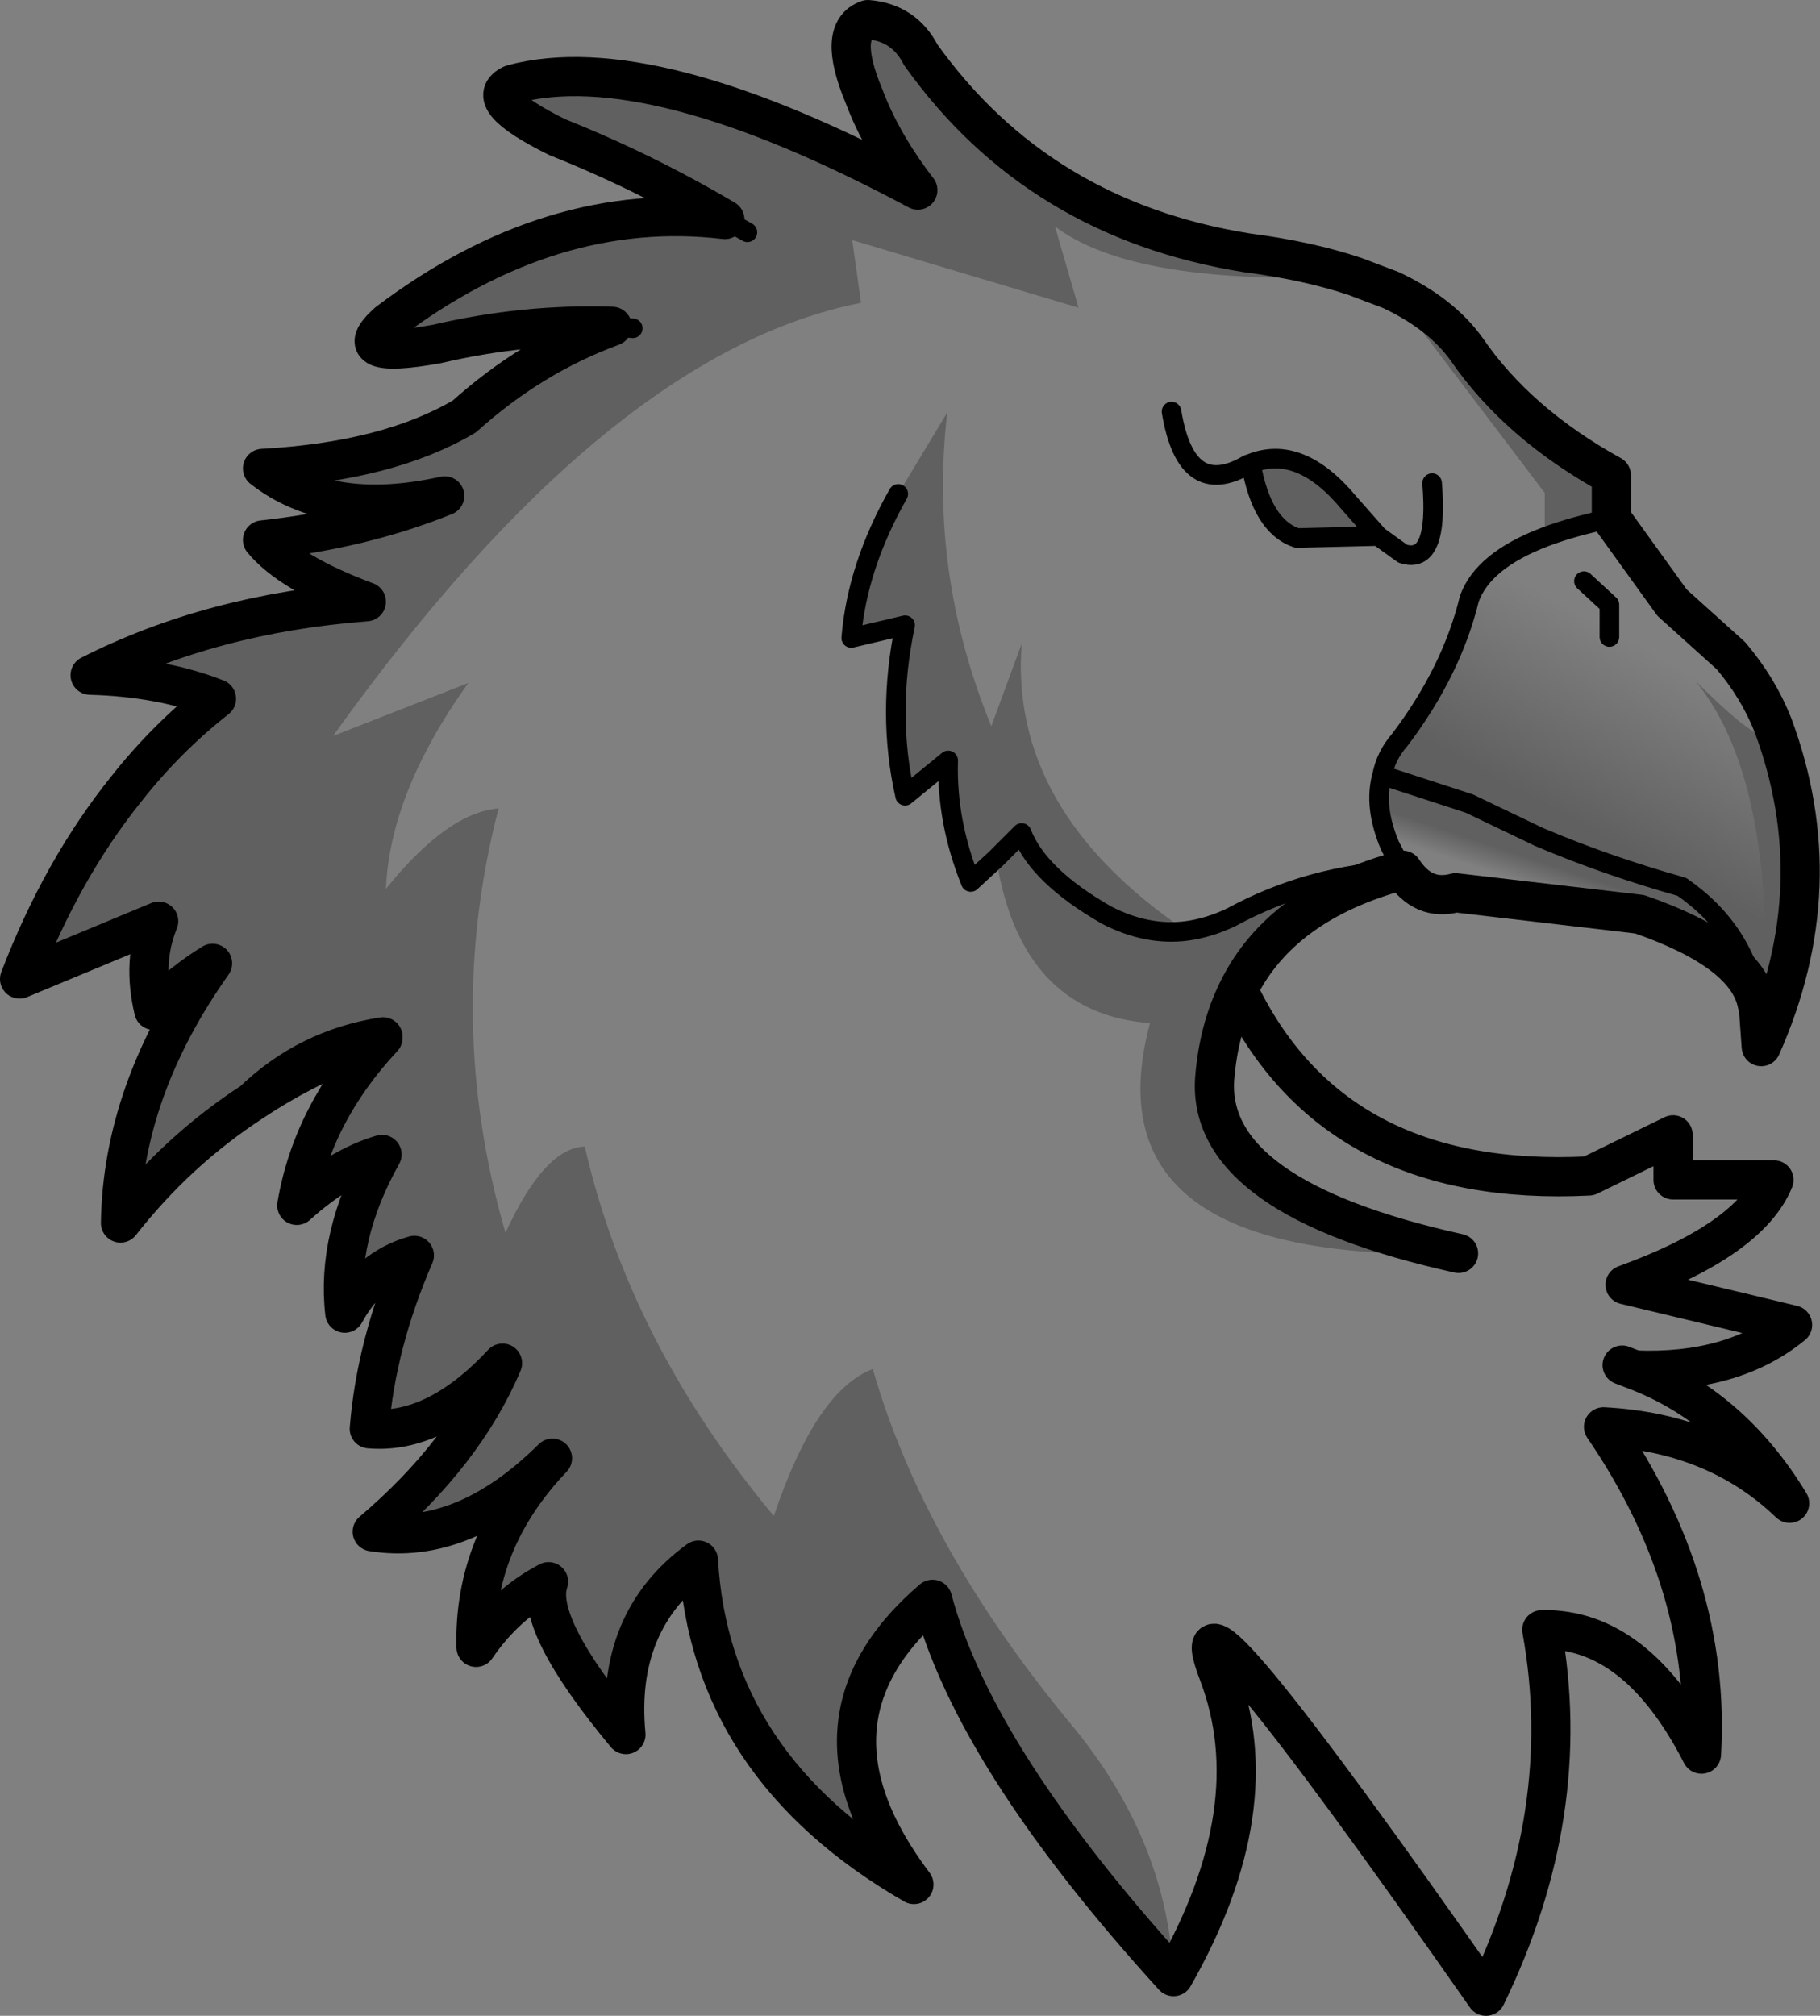 <?xml version="1.0" encoding="UTF-8" standalone="no"?>
<svg xmlns:xlink="http://www.w3.org/1999/xlink" height="102.85px" width="92.9px" xmlns="http://www.w3.org/2000/svg">
  <rect width="100%" height="100%" fill="#808080" stroke="none"/>
  <g transform="matrix(1.0, 0.0, 0.0, 1.0, -160.55, -79.05)">
    <path d="M198.7 90.9 L197.55 90.25 198.7 90.9 M192.85 95.8 L191.8 95.7 192.85 95.8 M220.45 179.9 Q210.3 168.75 208.15 160.65 200.9 166.85 207.2 175.2 196.8 169.2 196.2 158.65 191.95 161.75 192.5 167.55 187.8 161.9 188.55 159.75 186.35 160.9 184.85 163.1 184.7 157.7 188.75 153.45 184.2 157.95 179.55 157.2 184.25 153.2 186.2 148.6 182.8 152.25 179.4 151.95 179.75 147.6 181.7 143.1 179.4 143.75 178.15 146.05 177.7 142.15 180.05 137.95 177.85 138.6 175.7 140.55 176.5 135.85 180.1 132.0 176.45 133.25 173.45 135.25 169.6 137.75 166.7 141.45 166.8 134.7 171.4 128.2 169.85 129.15 168.4 130.6 167.8 128.1 168.65 126.05 L161.55 129.0 Q163.7 123.4 167.0 119.3 169.05 116.7 171.6 114.7 168.8 113.6 165.15 113.5 171.35 110.35 179.25 109.75 175.35 108.3 173.95 106.6 179.05 106.05 183.25 104.35 177.4 105.65 173.95 102.95 180.35 102.6 184.25 100.3 187.7 97.2 191.8 95.7 187.35 95.55 182.85 96.6 178.15 97.45 180.35 95.5 188.7 89.2 197.55 90.25 193.4 87.8 189.0 86.05 185.05 84.1 186.7 83.35 193.75 81.45 207.4 88.75 205.55 86.35 204.65 83.95 203.25 80.6 204.85 80.05 206.7 80.2 207.55 81.85 213.55 90.25 224.2 91.95 227.3 92.35 229.7 93.15 218.4 93.65 214.4 90.6 L215.6 94.75 204.05 91.3 204.5 94.5 Q191.55 97.05 177.55 116.6 L184.45 113.9 Q180.45 119.5 180.25 124.4 183.4 120.5 186.0 120.3 183.2 131.05 186.35 141.95 188.35 137.6 190.4 137.55 192.7 147.6 200.05 156.4 202.2 150.0 205.1 148.9 207.7 157.95 215.2 167.0 220.15 172.95 220.45 179.9 M231.55 93.85 Q234.1 95.05 235.4 96.85 238.0 100.65 242.8 103.3 L242.8 105.5 Q240.85 105.9 239.4 106.45 L239.4 104.2 231.55 93.85 M248.9 112.5 Q250.3 114.15 251.05 116.05 254.1 124.25 250.45 132.45 251.5 119.2 247.1 113.8 253.2 119.85 248.9 112.5 M232.15 123.45 Q225.95 125.1 223.75 129.55 222.75 131.55 222.55 134.1 222.15 140.15 235.0 143.0 215.95 143.55 219.25 131.25 212.65 130.75 211.4 122.85 L210.1 124.05 Q208.85 120.95 208.95 117.85 L206.75 119.65 Q205.8 115.45 206.75 110.95 L204.0 111.6 Q204.3 107.95 206.4 104.25 L208.9 100.1 Q207.95 108.3 211.15 116.1 L212.7 111.9 Q212.05 120.4 221.1 126.55 222.25 126.4 223.4 125.85 227.45 123.65 232.15 123.45 M224.4 102.7 Q226.9 101.7 229.4 104.7 L230.9 106.4 226.75 106.5 Q224.95 105.9 224.4 102.7 M211.4 122.85 L212.7 121.55 Q213.55 123.75 217.05 125.75 219.1 126.8 221.1 126.55 219.1 126.8 217.05 125.75 213.55 123.75 212.7 121.55 L211.4 122.85 M180.1 132.0 L180.1 131.95 Q176.25 132.55 173.45 135.25 176.25 132.55 180.1 131.95 L180.1 132.0" fill="#000000" fill-opacity="0.251" fill-rule="evenodd" stroke="none"/>
    <path d="M242.8 105.5 L245.9 109.8 248.9 112.5 Q253.2 119.85 247.1 113.8 251.5 119.2 250.45 132.45 L250.3 130.35 250.25 130.3 Q249.65 126.55 246.4 124.3 242.5 123.2 239.1 121.75 L235.55 120.05 231.1 118.6 Q231.3 117.6 232.0 116.8 234.65 113.3 235.55 109.6 236.25 107.65 239.4 106.45 240.85 105.9 242.8 105.5 M242.7 111.55 L242.7 109.9 241.4 108.7 242.7 109.9 242.7 111.55" fill="url(#gradient0)" fill-rule="evenodd" stroke="none"/>
    <path d="M224.4 102.7 L224.25 102.75 224.4 102.7" fill="#ffffff" fill-rule="evenodd" stroke="none"/>
    <path d="M250.25 130.3 Q249.75 127.6 244.25 125.7 L243.85 125.65 234.85 124.6 Q233.2 125.05 232.15 123.45 L231.5 122.2 Q230.65 120.2 231.1 118.6 L235.55 120.05 239.1 121.75 Q242.5 123.2 246.4 124.3 249.65 126.55 250.25 130.3" fill="url(#gradient1)" fill-rule="evenodd" stroke="none"/>
    <path d="M191.8 95.7 L192.85 95.8 M197.55 90.25 L198.7 90.9 M239.4 106.45 Q240.85 105.9 242.8 105.5 M241.4 108.7 L242.7 109.9 242.7 111.55 M231.1 118.6 Q231.3 117.6 232.0 116.8 234.65 113.3 235.55 109.6 236.25 107.65 239.4 106.45 M224.4 102.7 L224.25 102.75 Q221.1 104.6 220.35 100.05 M224.4 102.7 Q226.9 101.7 229.4 104.7 L230.9 106.4 232.15 107.3 Q234.0 107.9 233.65 103.7 M230.9 106.4 L226.75 106.5 Q224.95 105.9 224.4 102.7 M232.15 123.45 L231.5 122.2 Q230.65 120.2 231.1 118.6 L235.55 120.05 239.1 121.75 Q242.5 123.2 246.4 124.3 249.65 126.55 250.25 130.3 M211.4 122.85 L210.1 124.05 Q208.85 120.95 208.95 117.85 L206.75 119.65 Q205.8 115.45 206.75 110.95 L204.0 111.6 Q204.3 107.95 206.4 104.25 M221.1 126.55 Q222.25 126.4 223.4 125.85 227.45 123.65 232.15 123.45 M221.1 126.55 Q219.1 126.8 217.05 125.75 213.55 123.75 212.7 121.55 L211.4 122.85" fill="none" stroke="#000000" stroke-linecap="round" stroke-linejoin="round" stroke-width="1.0"/>
    <path d="M220.45 179.9 Q210.3 168.75 208.15 160.65 200.9 166.85 207.2 175.2 196.8 169.2 196.2 158.65 191.95 161.75 192.5 167.55 187.8 161.9 188.55 159.75 186.35 160.9 184.85 163.1 184.7 157.7 188.75 153.45 184.2 157.95 179.55 157.2 184.25 153.2 186.2 148.6 182.8 152.25 179.4 151.95 179.75 147.6 181.7 143.1 179.4 143.75 178.15 146.05 177.7 142.15 180.05 137.95 177.85 138.6 175.7 140.55 176.5 135.85 180.1 132.0 176.45 133.25 173.45 135.25 169.6 137.75 166.7 141.45 166.8 134.7 171.4 128.2 169.85 129.15 168.4 130.6 167.8 128.1 168.65 126.05 L161.55 129.0 Q163.7 123.4 167.0 119.3 169.05 116.7 171.6 114.7 168.8 113.6 165.15 113.5 171.35 110.35 179.25 109.75 175.35 108.3 173.95 106.6 179.05 106.05 183.25 104.35 177.4 105.65 173.95 102.95 180.35 102.6 184.25 100.3 187.7 97.2 191.8 95.7 187.35 95.55 182.85 96.6 178.15 97.45 180.35 95.5 188.7 89.2 197.55 90.25 193.4 87.8 189.0 86.05 185.05 84.1 186.7 83.35 193.75 81.45 207.4 88.75 205.55 86.35 204.65 83.95 203.25 80.6 204.85 80.05 206.7 80.2 207.55 81.85 213.55 90.25 224.2 91.95 227.3 92.35 229.7 93.15 L231.55 93.85 Q234.1 95.05 235.4 96.85 238.0 100.65 242.8 103.3 L242.8 105.5 245.9 109.8 248.9 112.5 Q250.3 114.15 251.05 116.05 254.1 124.25 250.45 132.45 L250.3 130.35 250.25 130.3 Q249.75 127.6 244.25 125.7 L243.85 125.65 234.85 124.6 Q233.2 125.05 232.15 123.45 225.95 125.1 223.75 129.55 228.6 139.7 241.65 139.05 L245.95 136.95 245.95 139.25 251.1 139.25 Q249.85 142.3 243.5 144.6 L252.05 146.65 Q249.0 149.15 244.0 148.95 248.9 150.8 251.9 155.75 248.15 152.15 242.4 151.85 247.9 159.9 247.4 168.55 244.1 162.1 239.25 162.2 240.95 171.55 236.4 180.9 220.1 157.6 222.75 164.45 225.35 171.3 220.45 179.9 M235.0 143.0 Q222.15 140.15 222.55 134.1 222.75 131.55 223.75 129.55 M173.45 135.25 Q176.25 132.55 180.1 131.95 L180.1 132.0 M244.0 148.95 L243.35 148.7" fill="none" stroke="#000000" stroke-linecap="round" stroke-linejoin="round" stroke-width="2.0"/>
  </g>
  <defs>
    <linearGradient gradientTransform="matrix(-0.003, 0.005, 0.013, 0.007, 244.85, 117.75)" gradientUnits="userSpaceOnUse" id="gradient0" spreadMethod="pad" x1="-819.2" x2="819.2">
      <stop offset="0.0" stop-color="#000000" stop-opacity="0.0"/>
      <stop offset="1.0" stop-color="#000000" stop-opacity="0.251"/>
    </linearGradient>
    <linearGradient gradientTransform="matrix(2.0E-4, -8.0E-4, -0.006, -0.002, 235.75, 122.55)" gradientUnits="userSpaceOnUse" id="gradient1" spreadMethod="pad" x1="-819.2" x2="819.2">
      <stop offset="0.0" stop-color="#000000" stop-opacity="0.0"/>
      <stop offset="1.0" stop-color="#000000" stop-opacity="0.251"/>
    </linearGradient>
  </defs>
</svg>
